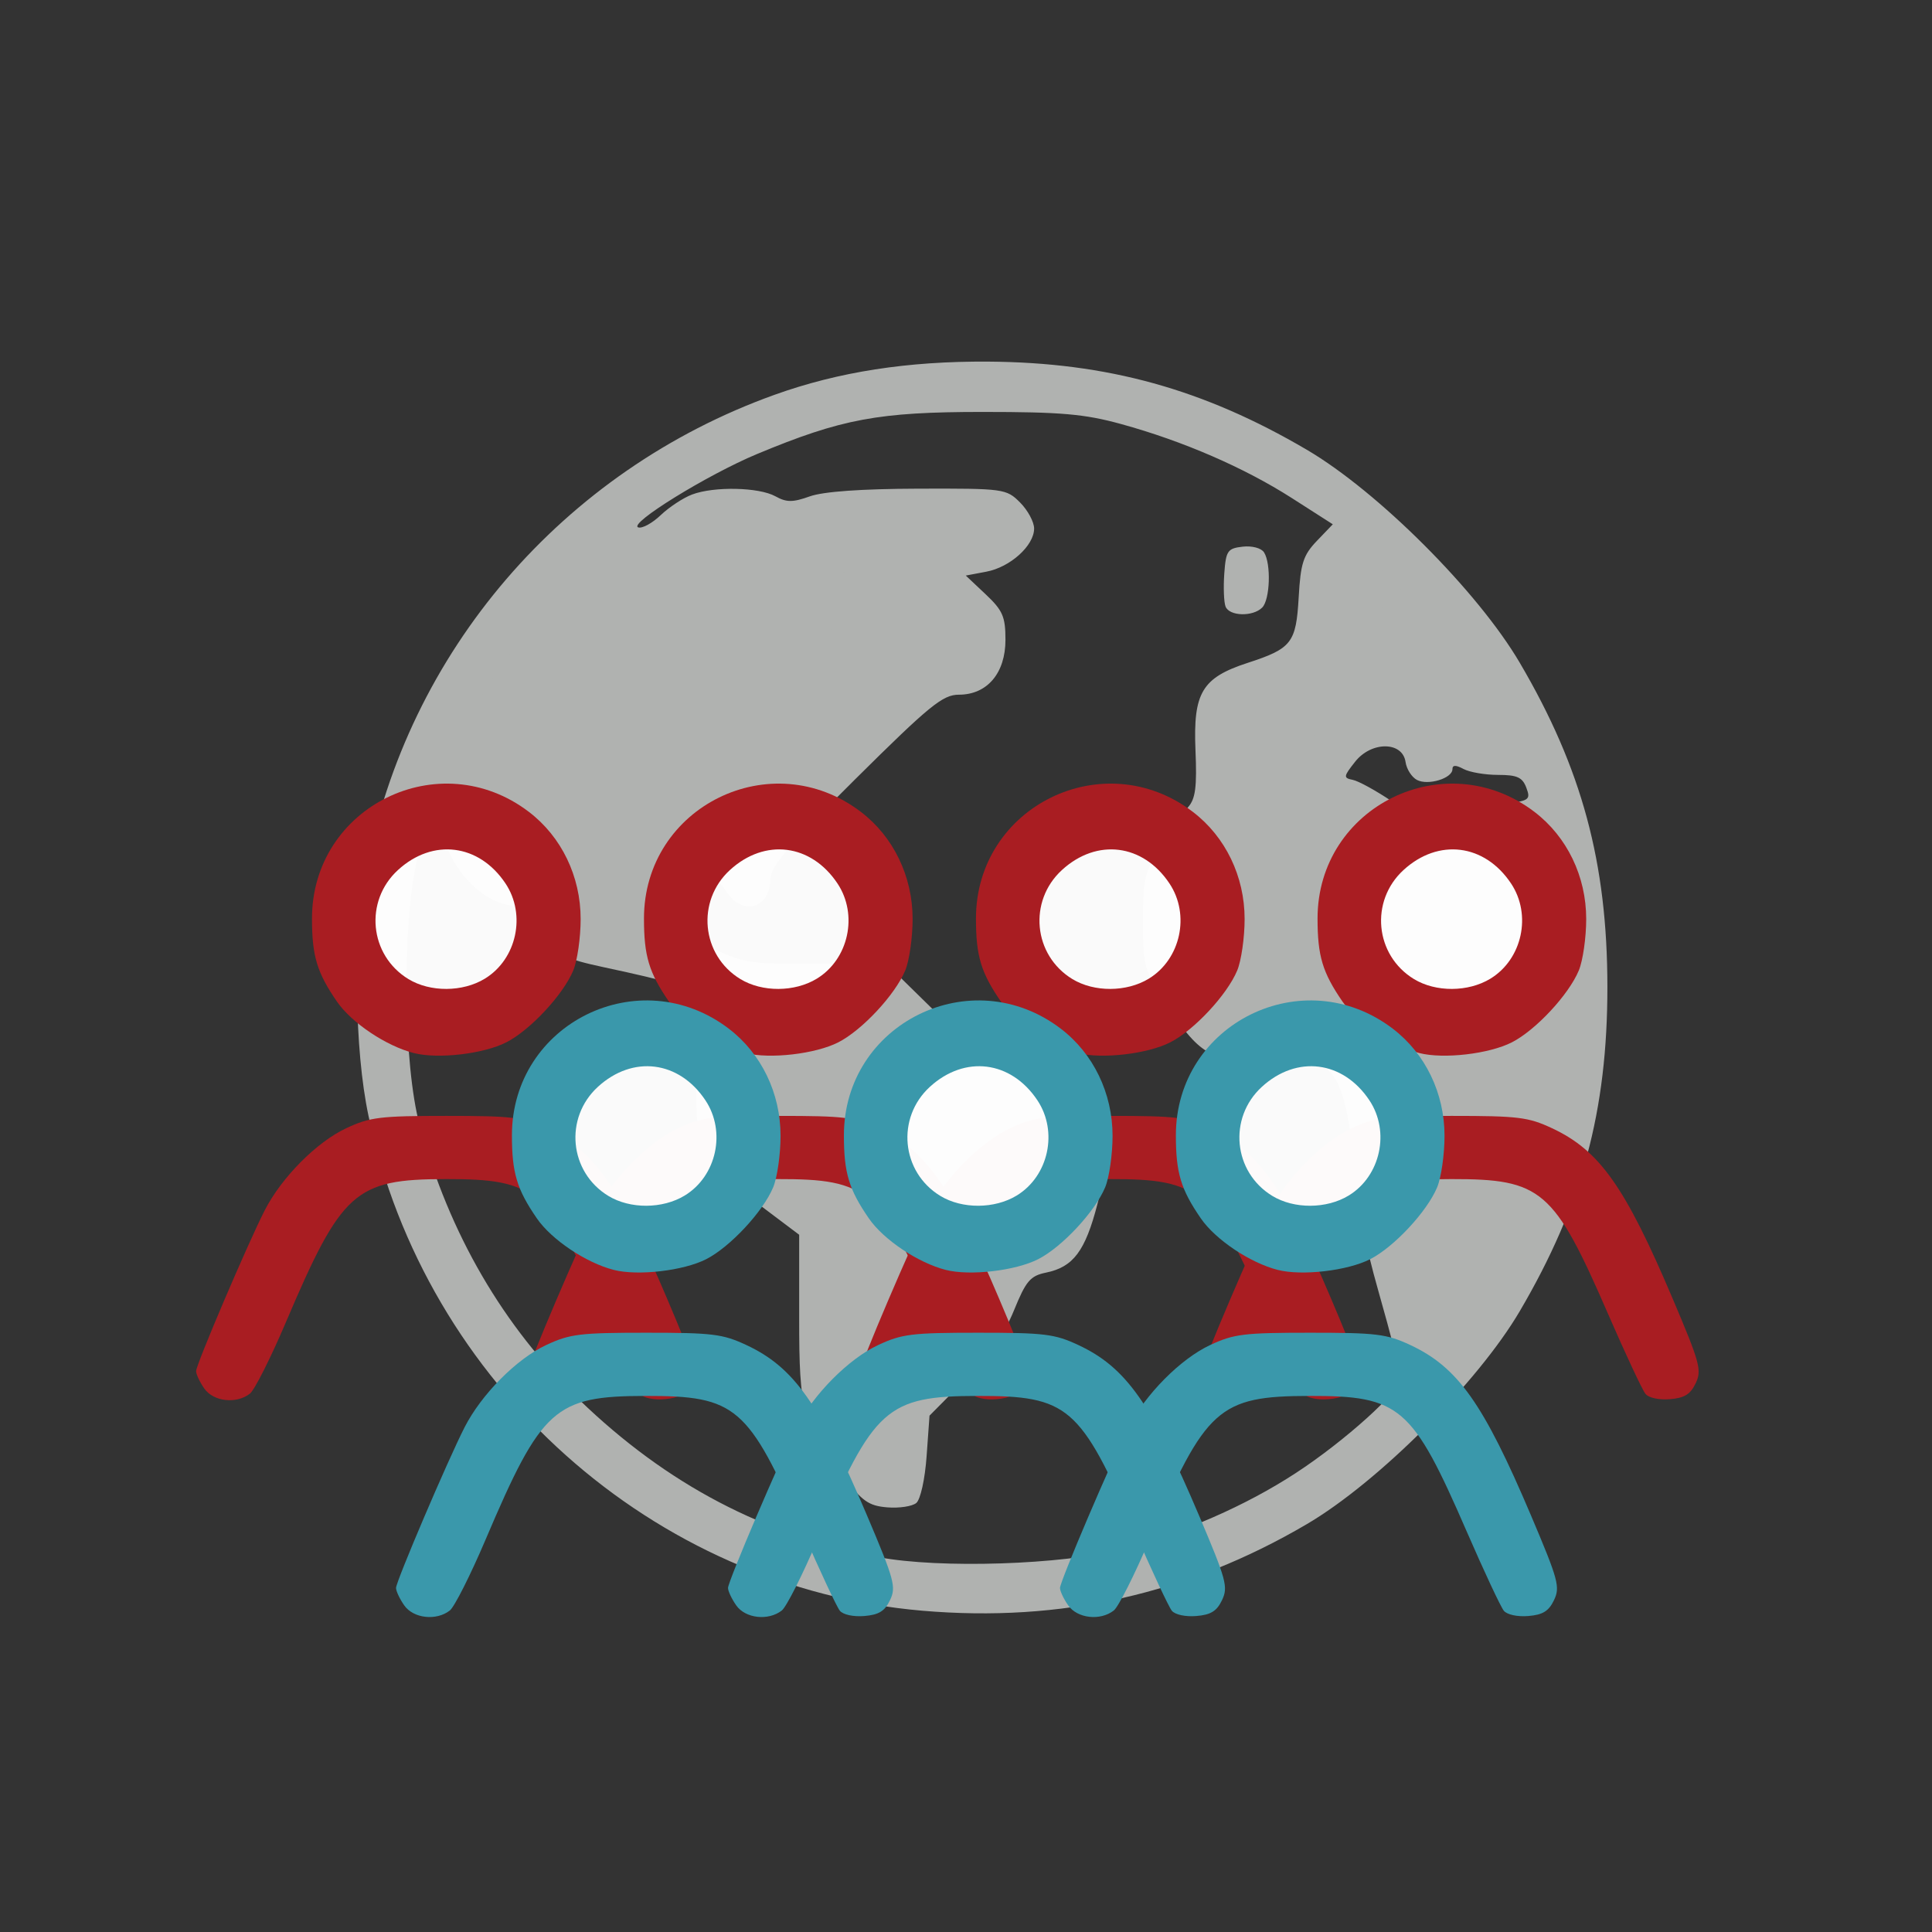 <?xml version="1.0" encoding="UTF-8" standalone="no"?>
<!-- Created with Inkscape (http://www.inkscape.org/) -->

<svg
   xmlns:dc="http://purl.org/dc/elements/1.1/"
   xmlns:cc="http://creativecommons.org/ns#"
   xmlns:rdf="http://www.w3.org/1999/02/22-rdf-syntax-ns#"
   xmlns:svg="http://www.w3.org/2000/svg"
   xmlns="http://www.w3.org/2000/svg"
   xmlns:sodipodi="http://sodipodi.sourceforge.net/DTD/sodipodi-0.dtd"
   xmlns:inkscape="http://www.inkscape.org/namespaces/inkscape"
   width="200"
   height="200"
   viewBox="0 0 52.917 52.917"
   version="1.1"
   id="svg3506"
   inkscape:version="0.92.2 (5c3e80d, 2017-08-06)"
   sodipodi:docname="globe-people-alt.svg">
  <rect x="0" y="0" width="52.917" height="52.917" fill="#333333" stroke="none"/>
  <defs
     id="defs3500">
    <clipPath
       clipPathUnits="userSpaceOnUse"
       id="clipPath8806">
      <path
         d="m 217.174,529.313 h 7.516 v -7.393 h -7.516 z"
         id="path8804"
         inkscape:connector-curvature="0" />
    </clipPath>
    <clipPath
       clipPathUnits="userSpaceOnUse"
       id="clipPath8822">
      <path
         d="m 193.378,530.029 h 7.516 v -7.393 h -7.516 z"
         id="path8820"
         inkscape:connector-curvature="0" />
    </clipPath>
    <clipPath
       clipPathUnits="userSpaceOnUse"
       id="clipPath8838">
      <path
         d="m 239.785,536.821 h 7.516 v -7.393 h -7.516 z"
         id="path8836"
         inkscape:connector-curvature="0" />
    </clipPath>
    <clipPath
       clipPathUnits="userSpaceOnUse"
       id="clipPath8586">
      <path
         d="m 376.612,193.18 h 17.074 v -17.075 h -17.074 z"
         id="path8584"
         inkscape:connector-curvature="0" />
    </clipPath>
    <clipPath
       clipPathUnits="userSpaceOnUse"
       id="clipPath8702">
      <path
         d="m 792.929,209.492 h 8.097 v -7.964 h -8.097 z"
         id="path8700"
         inkscape:connector-curvature="0" />
    </clipPath>
    <clipPath
       clipPathUnits="userSpaceOnUse"
       id="clipPath8686">
      <path
         d="m 742.939,202.176 h 8.097 v -7.964 h -8.097 z"
         id="path8684"
         inkscape:connector-curvature="0" />
    </clipPath>
    <clipPath
       clipPathUnits="userSpaceOnUse"
       id="clipPath8670">
      <path
         d="m 768.573,201.405 h 8.096 v -7.964 h -8.096 z"
         id="path8668"
         inkscape:connector-curvature="0" />
    </clipPath>
    <clipPath
       clipPathUnits="userSpaceOnUse"
       id="clipPath8390">
      <path
         d="M 88.118,87.016 H 100.08 V 75.053 H 88.118 Z"
         id="path8388"
         inkscape:connector-curvature="0" />
    </clipPath>
    <clipPath
       clipPathUnits="userSpaceOnUse"
       id="clipPath8374">
      <path
         d="M 67.548,86.724 H 79.511 V 74.762 H 67.548 Z"
         id="path8372"
         inkscape:connector-curvature="0" />
    </clipPath>
    <clipPath
       clipPathUnits="userSpaceOnUse"
       id="clipPath8358">
      <path
         d="M 46.833,86.87 H 58.795 V 74.908 H 46.833 Z"
         id="path8356"
         inkscape:connector-curvature="0" />
    </clipPath>
    <clipPath
       clipPathUnits="userSpaceOnUse"
       id="clipPath8542">
      <path
         d="M 189.832,90.744 H 201.03 V 79.546 h -11.198 z"
         id="path8540"
         inkscape:connector-curvature="0" />
    </clipPath>
    <clipPath
       clipPathUnits="userSpaceOnUse"
       id="clipPath8526">
      <path
         d="m 170.663,90.744 h 11.198 V 79.546 h -11.198 z"
         id="path8524"
         inkscape:connector-curvature="0" />
    </clipPath>
    <clipPath
       clipPathUnits="userSpaceOnUse"
       id="clipPath8510">
      <path
         d="m 151.233,90.875 h 11.199 V 79.676 h -11.199 z"
         id="path8508"
         inkscape:connector-curvature="0" />
    </clipPath>
    <clipPath
       clipPathUnits="userSpaceOnUse"
       id="clipPath8478">
      <path
         d="m 139.758,103.132 h 11.198 V 91.934 h -11.198 z"
         id="path8476"
         inkscape:connector-curvature="0" />
    </clipPath>
    <clipPath
       clipPathUnits="userSpaceOnUse"
       id="clipPath8462">
      <path
         d="m 158.927,103.393 h 11.198 V 92.195 h -11.198 z"
         id="path8460"
         inkscape:connector-curvature="0" />
    </clipPath>
    <clipPath
       clipPathUnits="userSpaceOnUse"
       id="clipPath8446">
      <path
         d="m 178.356,103.263 h 11.199 V 92.064 h -11.199 z"
         id="path8444"
         inkscape:connector-curvature="0" />
    </clipPath>
    <clipPath
       clipPathUnits="userSpaceOnUse"
       id="clipPath8430">
      <path
         d="m 198.568,103.132 h 11.199 V 91.934 h -11.199 z"
         id="path8428"
         inkscape:connector-curvature="0" />
    </clipPath>
  </defs>
  <sodipodi:namedview
     id="base"
     pagecolor="#ffffff"
     bordercolor="#666666"
     borderopacity="1.0"
     inkscape:pageopacity="0.0"
     inkscape:pageshadow="2"
     inkscape:zoom="1.4"
     inkscape:cx="95.602941"
     inkscape:cy="204.71975"
     inkscape:document-units="mm"
     inkscape:current-layer="layer1"
     showgrid="false"
     units="px"
     inkscape:window-width="958"
     inkscape:window-height="974"
     inkscape:window-x="950"
     inkscape:window-y="0"
     inkscape:window-maximized="0" />
  <g
     inkscape:label="Calque 1"
     inkscape:groupmode="layer"
     id="layer1"
     transform="translate(0,-244.083)">
    <g
       transform="matrix(0.472,0,0,-0.472,36.846,258.46)"
       id="g8412">
      <path
         inkscape:connector-curvature="0"
         id="path8414"
         style="fill:#b0b2b0;fill-opacity:1;fill-rule:evenodd;stroke:none"
         d="m 0,0 -1.225,-4.22 -2.177,-5.443 -4.355,-1.361 1.089,-5.172 -2.586,-2.858 c 0,0 -0.953,-4.628 -0.953,-5.717 0,-1.088 2.041,-4.763 2.041,-4.763 l 8.438,-0.544 1.906,-6.397 2.858,-12.113 4.763,5.717 4.764,18.781 -2.042,7.35 -6.124,-1.089 -9.255,2.178 3.402,4.354 4.356,-0.136 5.444,-1.769 -2.314,7.077 z" />
    </g>
    <g
       transform="matrix(0.472,0,0,-0.472,11.405,264.967)"
       id="g8416">
      <path
         inkscape:connector-curvature="0"
         id="path8418"
         style="fill:#b0b2b0;fill-opacity:1;fill-rule:evenodd;stroke:none"
         d="m 0,0 10.071,13.882 4.083,-1.905 2.722,2.177 h 3.539 12.249 L 29.942,10.888 32.936,7.35 30.758,4.899 18.51,-5.172 l -5.172,-1.36 -0.273,-2.994 4.083,-3.267 10.344,-0.545 5.444,-5.443 4.627,-2.45 1.361,-2.722 -1.905,-2.994 -4.627,-4.9 -4.355,-5.988 -1.634,-2.994 -3.266,5.988 v 7.894 l -5.989,5.172 0.817,8.982 -8.71,2.722 -2.178,2.45 -3.538,2.178 z" />
    </g>
    <g
       transform="matrix(0.472,0,0,-0.472,35.771,264.53)"
       id="g8420">
      <path
         inkscape:connector-curvature="0"
         id="path8422"
         style="fill:#b0b2b0;fill-opacity:1;fill-rule:nonzero;stroke:none"
         d="m 0,0 c 0.722,1.079 1.664,2.123 2.094,2.318 0.43,0.197 1.827,0.357 3.105,0.357 1.835,0 2.677,-0.179 4.008,-0.854 0.926,-0.469 1.762,-0.775 1.858,-0.679 0.202,0.201 -1.063,2.415 -2.531,4.431 L 7.513,6.975 6.515,6.404 C 5.75,5.967 5.381,5.919 4.929,6.2 4.082,6.729 4.037,7.769 4.832,8.487 L 5.519,9.108 4.621,10.046 C 3.779,10.925 3.685,10.949 3.117,10.436 2.685,10.044 2.512,9.41 2.512,8.215 2.512,6.297 1.567,4.067 0.465,3.382 0.06,3.131 -1.029,2.669 -1.955,2.354 -3.575,1.806 -3.644,1.732 -3.74,0.441 -3.854,-1.075 -3.21,-1.986 -2.037,-1.972 -1.527,-1.965 -0.922,-1.379 0,0 m 8.927,-3.924 c 0.395,0.212 1.488,0.474 2.429,0.582 1.606,0.186 1.694,0.243 1.432,0.946 -0.227,0.609 -0.533,0.749 -1.642,0.749 -0.749,0 -1.651,0.154 -2.005,0.343 -0.45,0.241 -0.643,0.238 -0.643,-0.01 0,-0.532 -1.414,-0.963 -2.056,-0.627 C 6.135,-1.781 5.836,-1.312 5.777,-0.9 5.606,0.304 3.795,0.315 2.851,-0.882 2.17,-1.745 2.16,-1.823 2.715,-1.935 3.045,-2.001 4.068,-2.563 4.987,-3.182 6.75,-4.369 7.745,-4.557 8.927,-3.924 M -30.342,6.399 c -0.22,0.22 -0.399,0.745 -0.399,1.167 0,0.615 0.434,0.982 2.17,1.838 2.411,1.19 3.231,1.067 3.421,-0.512 0.09,-0.761 -0.141,-0.99 -1.903,-1.879 -2.209,-1.115 -2.697,-1.206 -3.289,-0.614 m -9.71,-15.682 c 0,0.373 0.292,1.251 0.649,1.95 0.792,1.553 2.351,2.36 4.56,2.36 h 1.616 l 4.818,4.844 c 4.957,4.984 6.002,5.797 7.461,5.797 1.278,0 1.027,0.743 -0.649,1.924 -1.328,0.936 -1.496,1.198 -1.496,2.325 0,0.699 0.18,1.45 0.399,1.67 0.311,0.31 -0.21,0.399 -2.341,0.399 -2.084,0 -3.052,-0.16 -4.044,-0.665 -0.716,-0.366 -1.607,-0.665 -1.979,-0.665 -0.371,0 -0.862,0.299 -1.09,0.665 -0.757,1.211 -2.448,0.883 -4.28,-0.832 -0.88,-0.823 -1.826,-1.496 -2.102,-1.496 -0.276,0 -1.009,0.446 -1.63,0.991 l -1.129,0.992 -1.98,-2.073 c -1.96,-2.05 -4.138,-5.032 -5.234,-7.165 -0.55,-1.068 -0.539,-1.186 0.322,-3.824 1.12,-3.425 1.612,-4.217 2.623,-4.217 1.317,0 1.845,-0.352 2.525,-1.686 0.681,-1.335 1.427,-1.945 2.399,-1.962 0.367,-0.006 0.582,0.24 0.582,0.668 m 50.573,-21.036 c 3.565,6.216 5.014,14.163 3.921,21.508 l -0.372,2.507 h -1.748 c -0.962,0 -2.285,-0.223 -2.942,-0.498 -1.85,-0.773 -2.906,-0.607 -5.291,0.831 -2.051,1.238 -2.38,1.33 -4.696,1.33 -3.241,0 -3.88,-0.279 -5.142,-2.245 -1.538,-2.398 -1.479,-4.343 0.207,-6.76 l 1.258,-1.802 3.149,-0.167 c 3.209,-0.171 4.188,-0.53 5.137,-1.885 0.766,-1.094 1.503,-4.164 1.503,-6.264 0,-1.257 0.388,-3.439 1.011,-5.675 1.537,-5.525 1.298,-5.037 2.006,-4.104 0.336,0.442 1.235,1.893 1.999,3.224 m -32.778,-4.958 c 1.444,1.53 2.338,2.829 2.803,4.075 0.944,2.522 1.371,3.006 2.867,3.249 1.279,0.208 1.304,0.24 1.778,2.291 l 0.48,2.08 -1.122,1.157 c -0.959,0.989 -1.342,1.158 -2.643,1.158 -1.474,0 -1.614,0.093 -4.507,3.002 l -2.986,3.003 -2.965,-0.092 -2.965,-0.094 -0.584,-1.662 c -0.593,-1.69 -0.797,-4.012 -0.436,-4.954 0.109,-0.286 1.216,-1.273 2.46,-2.195 3.435,-2.547 3.455,-2.595 3.655,-8.813 0.146,-4.578 0.262,-5.456 0.829,-6.294 l 0.659,-0.975 0.279,1.408 c 0.213,1.078 0.778,1.938 2.398,3.656 M -4.669,8.124 c -0.097,0.253 -0.13,1.113 -0.073,1.912 0.096,1.324 0.189,1.461 1.066,1.561 0.546,0.062 1.083,-0.081 1.242,-0.332 0.418,-0.661 0.348,-2.746 -0.108,-3.202 -0.544,-0.544 -1.91,-0.505 -2.127,0.061 m -6.062,-54.712 c 3.641,0.961 7.226,2.527 10.139,4.429 2.856,1.864 6.097,4.79 6.097,5.504 0,0.261 -0.583,2.522 -1.295,5.022 -0.804,2.825 -1.357,5.556 -1.46,7.212 -0.22,3.568 -0.81,5.463 -1.818,5.846 -0.435,0.166 -1.958,0.301 -3.385,0.301 -3.091,0 -3.76,0.401 -5.722,3.437 -1.223,1.892 -1.284,2.115 -1.284,4.696 0,2.457 0.096,2.864 1.033,4.355 0.569,0.904 1.28,1.922 1.58,2.262 0.434,0.491 0.523,1.171 0.432,3.325 -0.138,3.324 0.381,4.191 3.028,5.053 2.559,0.833 2.812,1.159 2.962,3.814 0.111,1.964 0.264,2.438 1.054,3.264 l 0.925,0.964 -2.377,1.522 c -2.769,1.77 -6.306,3.305 -9.909,4.296 -2.119,0.583 -3.483,0.702 -8.039,0.702 -6.04,0 -8.175,-0.398 -13.081,-2.44 -2.878,-1.199 -7.507,-4.057 -6.898,-4.26 0.227,-0.076 0.812,0.243 1.301,0.709 0.488,0.466 1.309,1.006 1.824,1.2 1.275,0.481 3.88,0.426 4.836,-0.105 0.645,-0.358 1.001,-0.358 1.996,-0.003 0.784,0.28 3,0.437 6.296,0.447 4.966,0.014 5.106,-0.005 5.903,-0.802 0.448,-0.449 0.816,-1.129 0.816,-1.512 0,-0.993 -1.388,-2.246 -2.777,-2.505 l -1.188,-0.224 1.151,-1.085 c 0.994,-0.938 1.151,-1.298 1.151,-2.641 0,-1.938 -1.06,-3.187 -2.703,-3.187 -0.934,0 -1.7,-0.625 -6.001,-4.891 -3.827,-3.797 -4.93,-5.084 -4.93,-5.753 0,-1.744 -1.597,-2.243 -2.546,-0.796 -0.484,0.739 -0.737,0.838 -1.727,0.678 -1.299,-0.212 -1.703,-0.657 -1.698,-1.875 0.002,-0.696 0.366,-1.006 2.245,-1.912 2.159,-1.04 2.398,-1.081 6.355,-1.081 h 4.112 l 3.051,-2.992 c 2.898,-2.842 3.125,-2.993 4.498,-2.993 1.319,0 1.616,-0.17 3.388,-1.942 2.2,-2.2 2.236,-2.368 1.29,-6.011 -0.707,-2.722 -1.4,-3.645 -2.983,-3.969 -0.911,-0.186 -1.164,-0.486 -1.857,-2.19 -0.556,-1.368 -1.432,-2.609 -2.852,-4.042 l -2.049,-2.067 -0.169,-2.356 c -0.095,-1.33 -0.356,-2.511 -0.599,-2.713 -0.238,-0.197 -0.998,-0.311 -1.69,-0.253 -1.069,0.088 -1.45,0.356 -2.522,1.767 -2.405,3.168 -2.584,3.806 -2.584,9.209 v 4.843 l -2.486,1.871 c -1.368,1.03 -2.715,2.313 -2.993,2.851 -0.657,1.269 -0.663,5.14 -0.011,6.988 0.476,1.349 0.466,1.429 -0.249,2.031 -0.796,0.67 -1.606,0.927 -5.632,1.79 -2.166,0.464 -2.715,0.726 -3.574,1.705 -0.559,0.636 -1.016,1.282 -1.016,1.436 0,0.154 -0.428,0.365 -0.951,0.47 -1.483,0.296 -2.97,1.769 -3.612,3.577 -0.32,0.899 -0.686,1.636 -0.813,1.636 -0.127,0 -0.504,-1.16 -0.836,-2.577 -0.886,-3.776 -0.804,-11.921 0.155,-15.438 1.715,-6.287 4.831,-11.643 9.268,-15.928 5.073,-4.899 10.707,-7.858 17.375,-9.124 3.533,-0.67 10.668,-0.439 14.055,0.455 m -11.531,-3.56 c -15.624,1.342 -28.826,13.137 -32.14,28.714 -0.827,3.89 -0.889,10.236 -0.137,14.237 2.382,12.684 11.402,23.194 23.694,27.606 3.72,1.335 7.724,1.958 12.401,1.927 6.9,-0.045 12.49,-1.591 18.488,-5.113 4.14,-2.431 9.929,-8.22 12.36,-12.361 3.608,-6.143 5.081,-11.596 5.085,-18.813 0.003,-7.201 -1.472,-12.662 -5.085,-18.815 -2.431,-4.139 -8.22,-9.928 -12.36,-12.36 -6.912,-4.058 -14.265,-5.714 -22.306,-5.022" />
    </g>
    <g
       transform="matrix(0.472,0,0,-0.472,-56.4,315.415)"
       id="g8424">
      <g
         id="g8426" />
      <g
         id="g8438">
        <g
           style="opacity:0.975"
           id="g8436"
           clip-path="url(#clipPath8430)">
          <g
             id="g8434"
             transform="translate(204.168,103.132)">
            <path
               inkscape:connector-curvature="0"
               id="path8432"
               style="fill:#ffffff;fill-opacity:1;fill-rule:nonzero;stroke:none"
               d="m 0,0 c 3.092,0 5.599,-2.507 5.599,-5.599 0,-3.092 -2.507,-5.599 -5.599,-5.599 -3.093,0 -5.6,2.507 -5.6,5.599 C -5.6,-2.507 -3.093,0 0,0" />
          </g>
        </g>
      </g>
    </g>
    <g
       transform="matrix(0.472,0,0,-0.472,-56.4,315.415)"
       id="g8440">
      <g
         id="g8442" />
      <g
         id="g8454">
        <g
           style="opacity:0.975"
           id="g8452"
           clip-path="url(#clipPath8446)">
          <g
             id="g8450"
             transform="translate(183.956,103.263)">
            <path
               inkscape:connector-curvature="0"
               id="path8448"
               style="fill:#ffffff;fill-opacity:1;fill-rule:nonzero;stroke:none"
               d="m 0,0 c 3.092,0 5.6,-2.507 5.6,-5.6 0,-3.092 -2.508,-5.599 -5.6,-5.599 -3.092,0 -5.599,2.507 -5.599,5.599 0,3.093 2.507,5.6 5.599,5.6" />
          </g>
        </g>
      </g>
    </g>
    <g
       transform="matrix(0.472,0,0,-0.472,-56.4,315.415)"
       id="g8456">
      <g
         id="g8458" />
      <g
         id="g8470">
        <g
           style="opacity:0.975"
           id="g8468"
           clip-path="url(#clipPath8462)">
          <g
             id="g8466"
             transform="translate(164.526,103.393)">
            <path
               inkscape:connector-curvature="0"
               id="path8464"
               style="fill:#ffffff;fill-opacity:1;fill-rule:nonzero;stroke:none"
               d="m 0,0 c 3.092,0 5.599,-2.507 5.599,-5.599 0,-3.092 -2.507,-5.599 -5.599,-5.599 -3.092,0 -5.599,2.507 -5.599,5.599 C -5.599,-2.507 -3.092,0 0,0" />
          </g>
        </g>
      </g>
    </g>
    <g
       transform="matrix(0.472,0,0,-0.472,-56.4,315.415)"
       id="g8472">
      <g
         id="g8474" />
      <g
         id="g8486">
        <g
           style="opacity:0.975"
           id="g8484"
           clip-path="url(#clipPath8478)">
          <g
             id="g8482"
             transform="translate(145.357,103.132)">
            <path
               inkscape:connector-curvature="0"
               id="path8480"
               style="fill:#ffffff;fill-opacity:1;fill-rule:nonzero;stroke:none"
               d="m 0,0 c 3.092,0 5.6,-2.507 5.6,-5.599 0,-3.092 -2.508,-5.599 -5.6,-5.599 -3.092,0 -5.599,2.507 -5.599,5.599 C -5.599,-2.507 -3.092,0 0,0" />
          </g>
        </g>
      </g>
    </g>
    <g
       transform="matrix(0.472,0,0,-0.472,13.279,270.889)"
       id="g8488">
      <path
         inkscape:connector-curvature="0"
         id="path8490"
         style="fill:#a91d22;fill-opacity:1;fill-rule:nonzero;stroke:none"
         d="M 0,0 C 1.85,1.127 2.411,3.709 1.201,5.525 -0.333,7.827 -3.014,8.163 -5.04,6.306 -7.005,4.505 -6.705,1.363 -4.436,-0.021 -3.169,-0.793 -1.286,-0.784 0,0 m -4.12,-4.316 c -1.606,0.409 -3.611,1.753 -4.462,2.989 -1.159,1.685 -1.447,2.644 -1.447,4.819 0,6.504 7.403,10.142 12.588,6.187 C 4.45,8.237 5.561,5.937 5.561,3.462 5.561,2.384 5.368,1.039 5.132,0.475 4.543,-0.935 2.628,-2.989 1.248,-3.693 -0.075,-4.368 -2.716,-4.675 -4.12,-4.316 m -12.158,-19.467 c -0.262,0.374 -0.476,0.828 -0.476,1.011 0,0.376 2.995,7.396 3.979,9.324 0.975,1.91 3.016,3.969 4.733,4.771 1.374,0.643 1.961,0.715 5.808,0.715 3.842,0 4.435,-0.072 5.808,-0.713 2.76,-1.289 4.245,-3.387 7.013,-9.913 1.579,-3.722 1.689,-4.129 1.326,-4.891 -0.305,-0.639 -0.648,-0.852 -1.49,-0.922 -0.631,-0.053 -1.233,0.076 -1.421,0.305 -0.18,0.219 -1.154,2.3 -2.165,4.624 -3.149,7.244 -3.854,7.851 -9.113,7.843 -5.264,-0.008 -6.031,-0.697 -9.281,-8.338 -0.873,-2.052 -1.806,-3.903 -2.075,-4.113 -0.783,-0.613 -2.113,-0.464 -2.646,0.297" />
    </g>
    <g
       transform="matrix(0.472,0,0,-0.472,31.465,270.889)"
       id="g8492">
      <path
         inkscape:connector-curvature="0"
         id="path8494"
         style="fill:#a91d22;fill-opacity:1;fill-rule:nonzero;stroke:none"
         d="M 0,0 C 1.85,1.127 2.411,3.709 1.2,5.525 -0.333,7.827 -3.014,8.163 -5.04,6.306 -7.005,4.505 -6.705,1.363 -4.436,-0.021 -3.169,-0.793 -1.286,-0.784 0,0 m -4.12,-4.316 c -1.606,0.409 -3.611,1.753 -4.462,2.989 -1.159,1.685 -1.447,2.644 -1.447,4.819 0,6.504 7.403,10.142 12.588,6.187 C 4.449,8.237 5.561,5.937 5.561,3.462 5.561,2.384 5.367,1.039 5.131,0.475 4.543,-0.935 2.628,-2.989 1.248,-3.693 -0.075,-4.368 -2.716,-4.675 -4.12,-4.316 m -12.158,-19.467 c -0.262,0.374 -0.476,0.828 -0.476,1.011 0,0.376 2.995,7.396 3.979,9.324 0.974,1.91 3.016,3.969 4.733,4.771 1.374,0.643 1.961,0.715 5.808,0.715 3.842,0 4.435,-0.072 5.807,-0.713 2.761,-1.289 4.246,-3.387 7.014,-9.913 1.579,-3.722 1.689,-4.129 1.326,-4.891 -0.305,-0.639 -0.648,-0.852 -1.49,-0.922 -0.631,-0.053 -1.233,0.076 -1.421,0.305 -0.18,0.219 -1.154,2.3 -2.165,4.624 -3.149,7.244 -3.854,7.851 -9.113,7.843 -5.264,-0.008 -6.031,-0.697 -9.281,-8.338 -0.873,-2.052 -1.807,-3.903 -2.075,-4.113 -0.783,-0.613 -2.113,-0.464 -2.646,0.297" />
    </g>
    <g
       transform="matrix(0.472,0,0,-0.472,22.372,270.889)"
       id="g8496">
      <path
         inkscape:connector-curvature="0"
         id="path8498"
         style="fill:#a91d22;fill-opacity:1;fill-rule:nonzero;stroke:none"
         d="M 0,0 C 1.85,1.127 2.41,3.709 1.2,5.525 -0.333,7.827 -3.014,8.163 -5.041,6.306 -7.005,4.505 -6.705,1.363 -4.436,-0.021 -3.169,-0.793 -1.286,-0.784 0,0 m -4.12,-4.316 c -1.606,0.409 -3.611,1.753 -4.462,2.989 -1.159,1.685 -1.447,2.644 -1.447,4.819 0,6.504 7.403,10.142 12.588,6.187 C 4.449,8.237 5.56,5.937 5.56,3.462 5.56,2.384 5.367,1.039 5.131,0.475 4.543,-0.935 2.628,-2.989 1.248,-3.693 -0.075,-4.368 -2.717,-4.675 -4.12,-4.316 m -12.158,-19.467 c -0.262,0.374 -0.476,0.828 -0.476,1.011 0,0.376 2.995,7.396 3.979,9.324 0.974,1.91 3.015,3.969 4.733,4.771 1.374,0.643 1.961,0.715 5.808,0.715 3.842,0 4.435,-0.072 5.807,-0.713 2.761,-1.289 4.245,-3.387 7.014,-9.913 1.579,-3.722 1.689,-4.129 1.326,-4.891 -0.305,-0.639 -0.648,-0.852 -1.49,-0.922 -0.631,-0.053 -1.233,0.076 -1.422,0.305 -0.179,0.219 -1.153,2.3 -2.164,4.624 -3.149,7.244 -3.854,7.851 -9.113,7.843 -5.264,-0.008 -6.031,-0.697 -9.281,-8.338 -0.873,-2.052 -1.807,-3.903 -2.075,-4.113 -0.783,-0.613 -2.114,-0.464 -2.646,0.297" />
    </g>
    <g
       transform="matrix(0.472,0,0,-0.472,40.821,270.889)"
       id="g8500">
      <path
         inkscape:connector-curvature="0"
         id="path8502"
         style="fill:#a91d22;fill-opacity:1;fill-rule:nonzero;stroke:none"
         d="M 0,0 C 1.85,1.127 2.411,3.709 1.2,5.525 -0.333,7.827 -3.014,8.163 -5.04,6.306 -7.005,4.505 -6.705,1.363 -4.436,-0.021 -3.169,-0.793 -1.286,-0.784 0,0 m -4.12,-4.316 c -1.606,0.409 -3.611,1.753 -4.462,2.989 -1.159,1.685 -1.447,2.644 -1.447,4.819 0,6.504 7.403,10.142 12.588,6.187 C 4.449,8.237 5.561,5.937 5.561,3.462 5.561,2.384 5.367,1.039 5.131,0.475 4.543,-0.935 2.628,-2.989 1.248,-3.693 -0.075,-4.368 -2.716,-4.675 -4.12,-4.316 m -12.158,-19.467 c -0.262,0.374 -0.476,0.828 -0.476,1.011 0,0.376 2.995,7.396 3.979,9.324 0.974,1.91 3.016,3.969 4.733,4.771 1.374,0.643 1.961,0.715 5.808,0.715 3.842,0 4.435,-0.072 5.807,-0.713 2.761,-1.289 4.246,-3.387 7.014,-9.913 1.579,-3.722 1.689,-4.129 1.326,-4.891 -0.305,-0.639 -0.648,-0.852 -1.49,-0.922 -0.631,-0.053 -1.233,0.076 -1.421,0.305 -0.18,0.219 -1.154,2.3 -2.165,4.624 -3.149,7.244 -3.854,7.851 -9.113,7.843 -5.264,-0.008 -6.031,-0.697 -9.281,-8.338 -0.873,-2.052 -1.807,-3.903 -2.075,-4.113 -0.783,-0.613 -2.113,-0.464 -2.646,0.297" />
    </g>
    <g
       transform="matrix(0.472,0,0,-0.472,-56.4,315.415)"
       id="g8504">
      <g
         id="g8506" />
      <g
         id="g8518">
        <g
           style="opacity:0.975"
           id="g8516"
           clip-path="url(#clipPath8510)">
          <g
             id="g8514"
             transform="translate(156.833,90.874)">
            <path
               inkscape:connector-curvature="0"
               id="path8512"
               style="fill:#ffffff;fill-opacity:1;fill-rule:nonzero;stroke:none"
               d="m 0,0 c 3.092,0 5.599,-2.507 5.599,-5.599 0,-3.092 -2.507,-5.599 -5.599,-5.599 -3.093,0 -5.6,2.507 -5.6,5.599 C -5.6,-2.507 -3.093,0 0,0" />
          </g>
        </g>
      </g>
    </g>
    <g
       transform="matrix(0.472,0,0,-0.472,-56.4,315.415)"
       id="g8520">
      <g
         id="g8522" />
      <g
         id="g8534">
        <g
           style="opacity:0.975"
           id="g8532"
           clip-path="url(#clipPath8526)">
          <g
             id="g8530"
             transform="translate(176.262,90.744)">
            <path
               inkscape:connector-curvature="0"
               id="path8528"
               style="fill:#ffffff;fill-opacity:1;fill-rule:nonzero;stroke:none"
               d="m 0,0 c 3.092,0 5.599,-2.507 5.599,-5.6 0,-3.091 -2.507,-5.598 -5.599,-5.598 -3.093,0 -5.6,2.507 -5.6,5.598 0,3.093 2.507,5.6 5.6,5.6" />
          </g>
        </g>
      </g>
    </g>
    <g
       transform="matrix(0.472,0,0,-0.472,-56.4,315.415)"
       id="g8536">
      <g
         id="g8538" />
      <g
         id="g8550">
        <g
           style="opacity:0.975"
           id="g8548"
           clip-path="url(#clipPath8542)">
          <g
             id="g8546"
             transform="translate(195.431,90.744)">
            <path
               inkscape:connector-curvature="0"
               id="path8544"
               style="fill:#ffffff;fill-opacity:1;fill-rule:nonzero;stroke:none"
               d="m 0,0 c 3.092,0 5.599,-2.507 5.599,-5.6 0,-3.091 -2.507,-5.599 -5.599,-5.599 -3.093,0 -5.6,2.508 -5.6,5.599 0,3.093 2.507,5.6 5.6,5.6" />
          </g>
        </g>
      </g>
    </g>
    <g
       transform="matrix(0.472,0,0,-0.472,18.755,276.828)"
       id="g8552">
      <path
         inkscape:connector-curvature="0"
         id="path8554"
         style="fill:#3a98ab;fill-opacity:1;fill-rule:nonzero;stroke:none"
         d="M 0,0 C 1.85,1.127 2.41,3.709 1.2,5.525 -0.333,7.828 -3.014,8.163 -5.041,6.306 -7.005,4.505 -6.705,1.363 -4.436,-0.021 -3.169,-0.793 -1.286,-0.784 0,0 m -4.12,-4.316 c -1.606,0.41 -3.611,1.753 -4.462,2.99 -1.159,1.684 -1.447,2.643 -1.447,4.818 0,6.504 7.403,10.143 12.588,6.188 C 4.449,8.237 5.56,5.937 5.56,3.463 5.56,2.384 5.367,1.039 5.131,0.475 4.543,-0.935 2.628,-2.989 1.248,-3.693 -0.075,-4.368 -2.717,-4.675 -4.12,-4.316 m -12.158,-19.467 c -0.262,0.374 -0.476,0.829 -0.476,1.011 0,0.376 2.995,7.396 3.979,9.324 0.974,1.91 3.015,3.969 4.733,4.771 1.373,0.643 1.961,0.715 5.807,0.715 3.843,0 4.436,-0.072 5.808,-0.713 2.761,-1.288 4.245,-3.387 7.014,-9.913 1.579,-3.721 1.689,-4.129 1.326,-4.891 -0.305,-0.639 -0.648,-0.852 -1.49,-0.922 -0.631,-0.053 -1.233,0.076 -1.422,0.305 -0.179,0.219 -1.153,2.3 -2.164,4.624 -3.149,7.244 -3.855,7.851 -9.113,7.843 -5.264,-0.008 -6.031,-0.697 -9.281,-8.337 -0.873,-2.053 -1.807,-3.904 -2.075,-4.114 -0.783,-0.613 -2.114,-0.464 -2.646,0.297" />
    </g>
    <g
       transform="matrix(0.472,0,0,-0.472,36.941,276.828)"
       id="g8556">
      <path
         inkscape:connector-curvature="0"
         id="path8558"
         style="fill:#3a98ab;fill-opacity:1;fill-rule:nonzero;stroke:none"
         d="M 0,0 C 1.849,1.127 2.41,3.709 1.2,5.525 -0.333,7.828 -3.014,8.163 -5.041,6.306 -7.005,4.505 -6.705,1.363 -4.436,-0.021 -3.169,-0.793 -1.286,-0.784 0,0 m -4.12,-4.316 c -1.606,0.41 -3.611,1.753 -4.462,2.99 -1.159,1.684 -1.448,2.643 -1.448,4.818 0,6.504 7.404,10.143 12.589,6.188 C 4.449,8.237 5.56,5.937 5.56,3.463 5.56,2.384 5.367,1.039 5.131,0.475 4.542,-0.935 2.628,-2.989 1.248,-3.693 -0.075,-4.368 -2.717,-4.675 -4.12,-4.316 m -12.159,-19.467 c -0.262,0.374 -0.475,0.829 -0.475,1.011 0,0.376 2.995,7.396 3.979,9.324 0.974,1.91 3.015,3.969 4.733,4.771 1.373,0.643 1.96,0.715 5.807,0.715 3.843,0 4.436,-0.072 5.808,-0.713 2.761,-1.288 4.245,-3.387 7.014,-9.913 1.578,-3.721 1.689,-4.129 1.326,-4.891 -0.306,-0.639 -0.648,-0.852 -1.491,-0.922 -0.63,-0.053 -1.232,0.076 -1.421,0.305 -0.18,0.219 -1.154,2.3 -2.164,4.624 -3.149,7.244 -3.855,7.851 -9.113,7.843 -5.264,-0.008 -6.031,-0.697 -9.281,-8.337 -0.873,-2.053 -1.807,-3.904 -2.075,-4.114 -0.783,-0.613 -2.114,-0.464 -2.647,0.297" />
    </g>
    <g
       transform="matrix(0.472,0,0,-0.472,27.848,276.828)"
       id="g8560">
      <path
         inkscape:connector-curvature="0"
         id="path8562"
         style="fill:#3a98ab;fill-opacity:1;fill-rule:nonzero;stroke:none"
         d="M 0,0 C 1.85,1.127 2.41,3.709 1.2,5.525 -0.333,7.828 -3.014,8.163 -5.041,6.306 -7.005,4.505 -6.705,1.363 -4.436,-0.021 -3.169,-0.793 -1.286,-0.784 0,0 m -4.12,-4.316 c -1.606,0.41 -3.611,1.753 -4.462,2.99 -1.159,1.684 -1.447,2.643 -1.447,4.818 0,6.504 7.403,10.143 12.588,6.188 C 4.449,8.237 5.561,5.937 5.561,3.463 5.561,2.384 5.367,1.039 5.131,0.475 4.543,-0.935 2.628,-2.989 1.248,-3.693 -0.075,-4.368 -2.717,-4.675 -4.12,-4.316 m -12.158,-19.467 c -0.262,0.374 -0.476,0.829 -0.476,1.011 0,0.376 2.995,7.396 3.979,9.324 0.974,1.91 3.016,3.969 4.733,4.771 1.374,0.643 1.961,0.715 5.808,0.715 3.842,0 4.435,-0.072 5.807,-0.713 2.761,-1.288 4.246,-3.387 7.014,-9.913 1.579,-3.721 1.689,-4.129 1.326,-4.891 -0.305,-0.639 -0.648,-0.852 -1.49,-0.922 -0.631,-0.053 -1.233,0.076 -1.422,0.305 -0.179,0.219 -1.153,2.3 -2.164,4.624 -3.149,7.244 -3.854,7.851 -9.113,7.843 -5.264,-0.008 -6.031,-0.697 -9.281,-8.337 -0.873,-2.053 -1.807,-3.904 -2.075,-4.114 -0.783,-0.613 -2.114,-0.464 -2.646,0.297" />
    </g>
  </g>
</svg>
